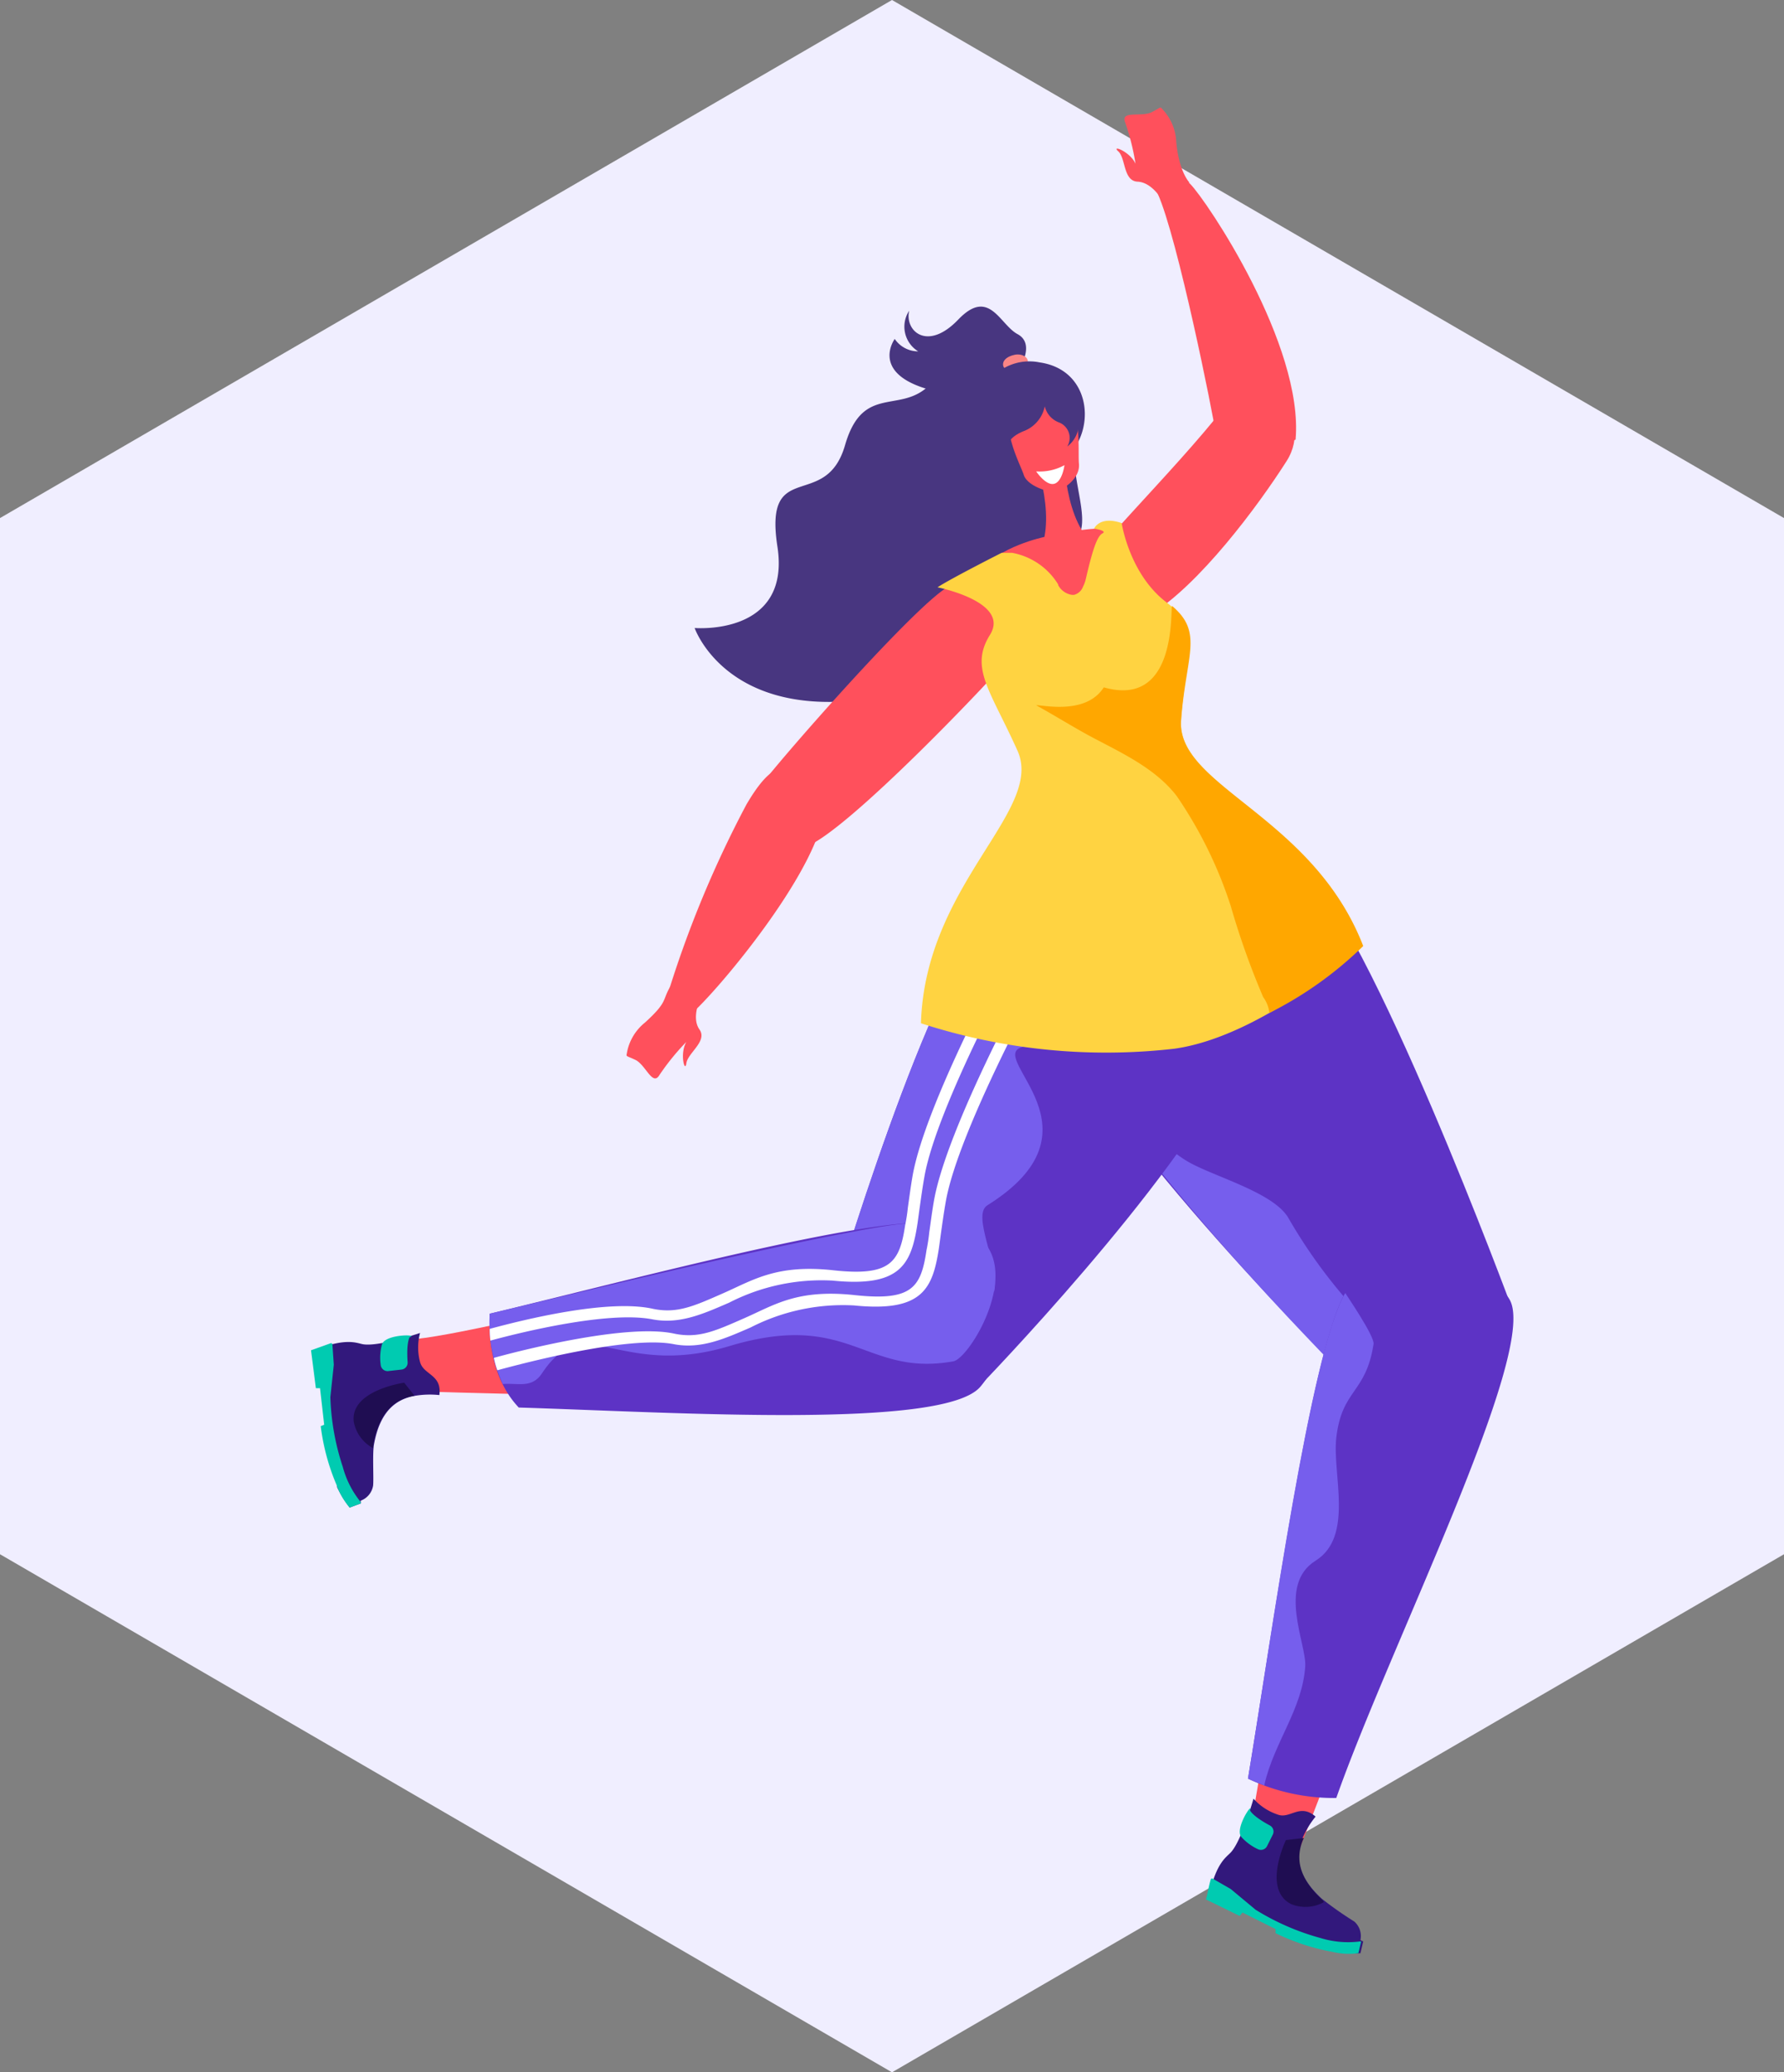 <svg id="Social" xmlns="http://www.w3.org/2000/svg" width="147.086" height="170.882" viewBox="0 0 147.086 170.882">
  <rect x="0" y="0" width="147.086" height="170.882" fill="#808080" stroke="none"/>
  <path id="Polygon_9" data-name="Polygon 9" d="M128.161,0l42.72,73.543-42.72,73.543H42.72L0,73.543,42.72,0Z" transform="translate(147.086 0) rotate(90)" fill="#f0eeff"/>
  <g id="아트웍_6" data-name="아트웍 6" transform="translate(75.209 84.99)">
    <g id="아트웍_6-2" data-name="아트웍 6" transform="translate(-49.566 -76.122)">
      <path id="Path_9347" data-name="Path 9347" d="M139.089,217.745s12.8-33.164,17.52-46.475c1.024-2.844-11.206-3.982-13.027-1.251-3.47,5.176-6.542,41.867-8.59,46.645C134.766,217.233,139.089,218.371,139.089,217.745Z" transform="translate(-58.199 -72.551)" fill="#ff505c"/>
      <path id="Path_9348" data-name="Path 9348" d="M108.5,123.054c6.087,11.434,25.314,30.206,25.314,30.206l11.889-7.395s-11.832-32.026-17.52-36.634C124.487,106.216,105.829,117.991,108.5,123.054Z" transform="translate(-46.669 -46.804)" fill="#5d33c5"/>
      <path id="Path_9349" data-name="Path 9349" d="M121.567,148.159c2.1,1.251,7.167,2.56,8.362,4.721a43.13,43.13,0,0,0,7.907,9.955c1.65,1.65-.4,5.973-.4,5.973S121.966,153.677,114.4,142.3C116.5,143.665,119.292,146.794,121.567,148.159Z" transform="translate(-49.324 -61.272)" fill="#765eed"/>
      <path id="Path_9350" data-name="Path 9350" d="M135.8,209.836c2.048-12.287,5.347-36.235,8.191-40.331s12.059-1.82,13.425.91c2.218,4.437-9.955,28.556-14.335,41.014A16.5,16.5,0,0,1,135.8,209.836Z" transform="translate(-58.551 -72.037)" fill="#5d33c5"/>
      <path id="Path_9351" data-name="Path 9351" d="M143.821,171.7c-2.844,4.778-6.03,27.987-8.021,40.047l1.365.569V212.2c.8-3.47,3.129-6.2,3.356-9.727.114-1.82-2.332-6.712.853-8.7s1.365-7.167,1.707-10.125c.455-4.039,2.446-3.641,3.072-7.736C146.267,175.284,143.878,171.814,143.821,171.7Z" transform="translate(-58.551 -73.948)" fill="#765eed"/>
      <path id="Path_9352" data-name="Path 9352" d="M108.507,128.826c-4.778,10.012-20.82,26.565-20.82,26.565L75.4,148.679s8.248-28.044,13.368-32.083C92.067,114.036,110.611,124.389,108.507,128.826Z" transform="translate(-32.509 -50.016)" fill="#5d33c5"/>
      <path id="Path_9353" data-name="Path 9353" d="M88.768,116.507c2.958-2.332,17.919,3.7,15.416,8.078-1.195,2.1-8.646,1.251-13.14,2.844-2.674.967,7.167,6.826-2.787,13.027-1.308.853,1.081,5.063.569,7.111-.853,3.584-7.509-3.7-9.5-.853-.626.91-3.925,1.82-3.925,1.82S83.648,120.545,88.768,116.507Z" transform="translate(-32.509 -49.927)" fill="#765eed"/>
      <path id="Path_9354" data-name="Path 9354" d="M13.2,176.97s27.02.91,41.127.341c3.015-.114,3.242-11.32,0-12-6.087-1.251-36.406,7.622-41.639,7.452C12.067,172.76,12.636,177.254,13.2,176.97Z" transform="translate(-5.355 -71.14)" fill="#ff505c"/>
      <path id="Path_9355" data-name="Path 9355" d="M25.888,169.045c-.228,5.063,1.991,7.281,2.389,7.736,12.913.4,35.041,1.82,38.056-1.707,3.925-4.551-.057-12.685-3.3-13.368a8.249,8.249,0,0,0-1.82-.114H60.189C52.794,162.162,36.3,166.542,25.888,169.045Z" transform="translate(-11.155 -69.586)" fill="#5d33c5"/>
      <path id="Path_9356" data-name="Path 9356" d="M26.969,174.807a12.063,12.063,0,0,1-1.081-5.8c9.784-2.332,24.858-5.973,32.595-7.224,14.9-2.389,7.452,10.808,5.632,11.149-7.338,1.308-8.476-4.266-18.487-1.251-9.1,2.73-11.889-3.072-15.416,2.218C29.358,175.206,28.221,174.694,26.969,174.807Z" transform="translate(-11.155 -69.546)" fill="#765eed"/>
      <path id="Path_9357" data-name="Path 9357" d="M25.9,153.186a6.825,6.825,0,0,0,.057.967c2.5-.683,9.67-2.446,13.311-1.763,2.275.455,4.266-.455,6.371-1.365a16.678,16.678,0,0,1,8.533-1.82c5.632.569,6.485-1.365,7-4.721l.171-1.251c.114-.8.228-1.65.4-2.617,1.024-5.8,7.793-18.146,7.85-18.26l-.853-.455c-.284.512-6.883,12.628-7.964,18.6-.171.967-.284,1.877-.4,2.674a13.978,13.978,0,0,1-.228,1.479c-.455,3.072-1.251,4.209-5.916,3.7s-6.6.8-9.045,1.877-3.811,1.707-5.8,1.308C35.684,150.684,28.63,152.447,25.9,153.186Z" transform="translate(-11.167 -52.476)" fill="#fff"/>
      <path id="Path_9358" data-name="Path 9358" d="M26.5,157.128a6.877,6.877,0,0,0,.284,1.024c2.5-.683,10.865-2.844,14.506-2.162,2.275.455,4.266-.455,6.371-1.365a16.678,16.678,0,0,1,8.533-1.82c5.632.569,6.485-1.365,7-4.721l.171-1.251c.114-.8.228-1.65.4-2.617,1.024-5.8,7.793-18.146,7.85-18.26l-.853-.455c-.284.512-6.883,12.628-7.964,18.6-.171.967-.284,1.877-.4,2.674a13.982,13.982,0,0,1-.228,1.479c-.455,3.072-1.195,4.209-5.916,3.7s-6.6.8-9.045,1.877-3.811,1.707-5.8,1.308C37.649,154.284,29.174,156.388,26.5,157.128Z" transform="translate(-11.426 -54.028)" fill="#fff"/>
      <path id="Path_9359" data-name="Path 9359" d="M94.571,33.769s1.308-1.991-.171-2.787-2.332-3.868-4.892-1.195-4.437.91-4.039-.739a2.389,2.389,0,0,0,.74,3.356,2.332,2.332,0,0,1-1.934-1.024s-1.877,2.56,2.219,3.982S93.66,35.021,94.571,33.769Z" transform="translate(-36.15 -12.299)" fill="#483680"/>
      <path id="Path_9360" data-name="Path 9360" d="M101.381,37.046c-.569.057-1.081-.171-1.081-.569s.4-.683.967-.8,1.081.171,1.081.569S101.95,36.989,101.381,37.046Z" transform="translate(-43.245 -15.291)" fill="#fb8585"/>
      <path id="Path_9361" data-name="Path 9361" d="M87.228,42.868c1.251-2.446.4-6.03-3.186-6.542a4.22,4.22,0,0,0-3.186.626,3.156,3.156,0,0,0-5.29.512c-2.5,3.641-5.973.171-7.566,5.688s-6.712.967-5.575,8.362S55.6,58.227,55.6,58.227,59.07,68.3,76.135,62.55c5.518-1.877,10.41-6.826,11.377-12.685C87.8,47.931,86.318,44.632,87.228,42.868Z" transform="translate(-23.972 -15.311)" fill="#483680"/>
      <path id="Path_9362" data-name="Path 9362" d="M58,98.6a89.773,89.773,0,0,0-6.712,16.383c-.114.569.512,1.763,1.934,1.024s15.814-17.464,9.784-19.91C61.359,95.468,60.335,94.615,58,98.6Z" transform="translate(-22.108 -41.118)" fill="#ff505c"/>
      <path id="Path_9363" data-name="Path 9363" d="M51.743,130.631c.683.967-.967,1.934-1.081,2.787s-.569-.8,0-1.763a19.566,19.566,0,0,0-2.218,2.73c-.569.967-1.138-.853-1.991-1.251s-.739-.228-.683-.626a4.153,4.153,0,0,1,1.479-2.446c1.877-1.707,1.422-1.82,2.048-2.9s2.5.967,2.5.967S51.061,129.664,51.743,130.631Z" transform="translate(-19.717 -54.609)" fill="#ff505c"/>
      <path id="Path_9364" data-name="Path 9364" d="M85.226,74.675C84.2,76.04,71.687,89.238,68.331,90.375a3.292,3.292,0,0,1-4.039-4.608C65.6,83.834,77.774,69.954,80.22,68.873,84.088,67.11,87.9,71.091,85.226,74.675Z" transform="translate(-27.545 -29.427)" fill="#ff505c"/>
      <path id="Path_9365" data-name="Path 9365" d="M116.819,59.274c4.039-2.446,8.874-8.931,11.263-12.685s-2.162-8.191-4.949-4.665c-4.608,5.916-12.116,12.913-12.515,14.961C109.879,60.468,113.065,61.549,116.819,59.274Z" transform="translate(-47.647 -17.438)" fill="#ff505c"/>
      <path id="Path_9366" data-name="Path 9366" d="M134.052,31.588c.683-7.793-7.338-19.739-8.7-21.1s-2.958.171-2.674.8c1.65,3.641,4.608,18.374,4.778,19.739C127.965,33.977,134.052,31.588,134.052,31.588Z" transform="translate(-52.878 -4.202)" fill="#ff505c"/>
      <path id="Path_9367" data-name="Path 9367" d="M102.247,55.46c.683-3.527-1.422-8.191-1.422-8.191l3.015-.569s-.341,5.12,1.479,8.191c0,0,3.925-.626,6.03.853,0,0-.8,7.452-5.973,8.419s-8.476-5.8-8.476-5.8C98.379,56.257,102.247,55.46,102.247,55.46Z" transform="translate(-41.779 -20.053)" fill="#ff505c"/>
      <path id="Path_9368" data-name="Path 9368" d="M88.4,101.193a49.421,49.421,0,0,0,20.877,2.1c7.395-1.024,15.529-8.476,15.529-8.476-4.266-10.694-15.3-13.2-14.961-18.6s1.877-7.395-1.195-9.727-3.7-6.542-3.7-6.542c-1.82-.626-2.275.455-2.275.455s1.138.171.683.4-.853,1.536-1.365,3.754a2.617,2.617,0,0,1-.228.626,1.081,1.081,0,0,1-.74.683h-.171a1.536,1.536,0,0,1-1.138-.8h0v-.057A5.632,5.632,0,0,0,95.909,62.4h-.853s-4.153,2.1-5.29,2.844c0,0,6.03,1.195,4.323,3.925s.057,4.608,2.275,9.557S88.741,89.7,88.4,101.193Z" transform="translate(-38.114 -25.683)" fill="#ffd341"/>
      <path id="Path_9369" data-name="Path 9369" d="M110.106,83.136c2.389,1.251,4.949,2.5,6.6,4.665a35.215,35.215,0,0,1,4.437,9.045,64.425,64.425,0,0,0,2.674,7.509,2.718,2.718,0,0,1,.512,1.308,30.831,30.831,0,0,0,7.736-5.518c-4.153-10.751-15.416-13.2-15.017-18.6s1.877-7.224-.74-9.443c-.171.114.512,8.476-5.632,6.712-1.479,2.332-5.12,1.422-5.575,1.479C106.75,81.2,108.456,82.282,110.106,83.136Z" transform="translate(-45.314 -31.004)" fill="#ffa700"/>
      <path id="Path_9370" data-name="Path 9370" d="M102.08,42.369a11.206,11.206,0,0,1,2.844-.569c2.389.171,1.877,4.266,1.991,5.518s-1.365,2.162-1.934,2.275-2.332-.455-2.617-1.365S99.918,43.393,102.08,42.369Z" transform="translate(-43.602 -17.94)" fill="#ff505c"/>
      <path id="Path_9371" data-name="Path 9371" d="M103.262,41.084a2.787,2.787,0,0,1-1.82,3.015c-2.275.967-.967,2.5-.967,2.5s-2.844-2.674-.284-5.4C101.5,39.775,103.262,41.084,103.262,41.084Z" transform="translate(-42.737 -17.395)" fill="#483680"/>
      <path id="Path_9372" data-name="Path 9372" d="M106.283,41.574a1.877,1.877,0,0,0,1.195,2.048,1.365,1.365,0,0,1,.683,1.991,2.4,2.4,0,0,0,.228-3.641C106.795,40.379,106.283,41.574,106.283,41.574Z" transform="translate(-45.815 -17.658)" fill="#483680"/>
      <path id="Path_9373" data-name="Path 9373" d="M105.1,52.212a4.266,4.266,0,0,0,2.332-.512s-.171,1.365-.853,1.536S105.1,52.212,105.1,52.212Z" transform="translate(-45.314 -22.209)" fill="#fff"/>
      <path id="Path_9374" data-name="Path 9374" d="M118.484,5.968c-1.195-.057-.967-1.934-1.593-2.5s.967,0,1.422,1.024a19.568,19.568,0,0,0-.853-3.413c-.4-1.024,1.365-.4,2.218-.853s.626-.455.91-.171a4.153,4.153,0,0,1,1.081,2.617c.228,2.5,1.081,3.356,1.081,3.356l-2.275,1.422S119.678,6.025,118.484,5.968Z" transform="translate(-50.336 0.144)" fill="#ff505c"/>
      <g id="Group_3546" data-name="Group 3546" transform="translate(73.779 139.449)">
        <g id="Group_3545" data-name="Group 3545">
          <path id="Path_9375" data-name="Path 9375" d="M131.95,249.494c-.4.4-1.081.853-1.65,3.129l10.467,5.063a9.615,9.615,0,0,0,1.934.057l.228-.967-.228-.114a1.593,1.593,0,0,0-.512-1.536,29.377,29.377,0,0,1-2.674-1.877h0c-1.991-1.82-2.275-3.527-1.536-5.12a7.453,7.453,0,0,1,1.024-1.65c-1.308-1.138-2.1.228-3.129-.171A4.664,4.664,0,0,1,133.884,245S132.86,248.641,131.95,249.494Z" transform="translate(-129.959 -245)" fill="#32187c"/>
          <path id="Path_9376" data-name="Path 9376" d="M135.445,261.079v-.341l-2.73-1.365-.228.284-2.787-1.365c.114-.284.228-1.081.4-1.65a.114.114,0,0,1,.171-.057l1.479.853,2.048,1.707a20.252,20.252,0,0,0,5.347,2.332,7.737,7.737,0,0,0,3.242.284h.114l-.228.967a5.8,5.8,0,0,1-2.162-.114,17.919,17.919,0,0,1-4.665-1.536Z" transform="translate(-129.7 -249.987)" fill="#00cbb1"/>
          <path id="Path_9377" data-name="Path 9377" d="M140.721,250.871s-1.991,4.1.455,5.29a3.129,3.129,0,0,0,2.674-.171l-.114-.171h0c-1.991-1.82-2.275-3.527-1.536-5.12Z" transform="translate(-134.122 -247.458)" fill="#1f0d52"/>
        </g>
        <path id="Path_9378" data-name="Path 9378" d="M135.46,246.571s.171.455,1.65,1.251a.569.569,0,0,1,.228.74l-.455.91a.569.569,0,0,1-.8.284,4.21,4.21,0,0,1-1.365-1.024C134.208,247.993,135.744,245.775,135.46,246.571Z" transform="translate(-131.819 -245.604)" fill="#00cbb1"/>
      </g>
      <g id="Group_3548" data-name="Group 3548" transform="translate(0 101.052)">
        <g id="Group_3547" data-name="Group 3547">
          <path id="Path_9379" data-name="Path 9379" d="M4.727,178.41c-.512-.114-1.308-.455-3.527.341l1.479,11.491a9.613,9.613,0,0,0,1.024,1.65l.91-.341v-.227a1.593,1.593,0,0,0,1.024-1.251c.057-.626-.057-2.446.057-3.3h0c.455-2.674,1.707-3.811,3.413-4.1a7.509,7.509,0,0,1,1.991-.057c.228-1.706-1.308-1.65-1.593-2.73a4.664,4.664,0,0,1,0-2.389S5.978,178.695,4.727,178.41Z" transform="translate(-0.517 -177.5)" fill="#32187c"/>
          <path id="Path_9380" data-name="Path 9380" d="M.8,185.814l.284-.114-.341-3.015H.4L0,179.557l1.593-.569a.114.114,0,0,1,.171.114l.114,1.65-.284,2.674a20.251,20.251,0,0,0,1.024,5.745,7.736,7.736,0,0,0,1.479,2.9v.114l-.91.341A5.8,5.8,0,0,1,2.1,190.649,17.919,17.919,0,0,1,.8,185.814Z" transform="translate(0 -178.135)" fill="#00cbb1"/>
          <path id="Path_9381" data-name="Path 9381" d="M10.339,184.7s-4.494.626-4.153,3.242A3.129,3.129,0,0,0,7.779,190.1v-.228h0c.455-2.674,1.707-3.811,3.413-4.1Z" transform="translate(-2.659 -180.604)" fill="#1f0d52"/>
        </g>
        <path id="Path_9382" data-name="Path 9382" d="M12.458,177.99s-.284.4-.171,2.048a.569.569,0,0,1-.512.626l-1.024.114a.569.569,0,0,1-.683-.512,4.153,4.153,0,0,1,.114-1.707C10.524,177.706,13.254,177.763,12.458,177.99Z" transform="translate(-4.324 -177.649)" fill="#00cbb1"/>
      </g>
    </g>
  </g>
</svg>
